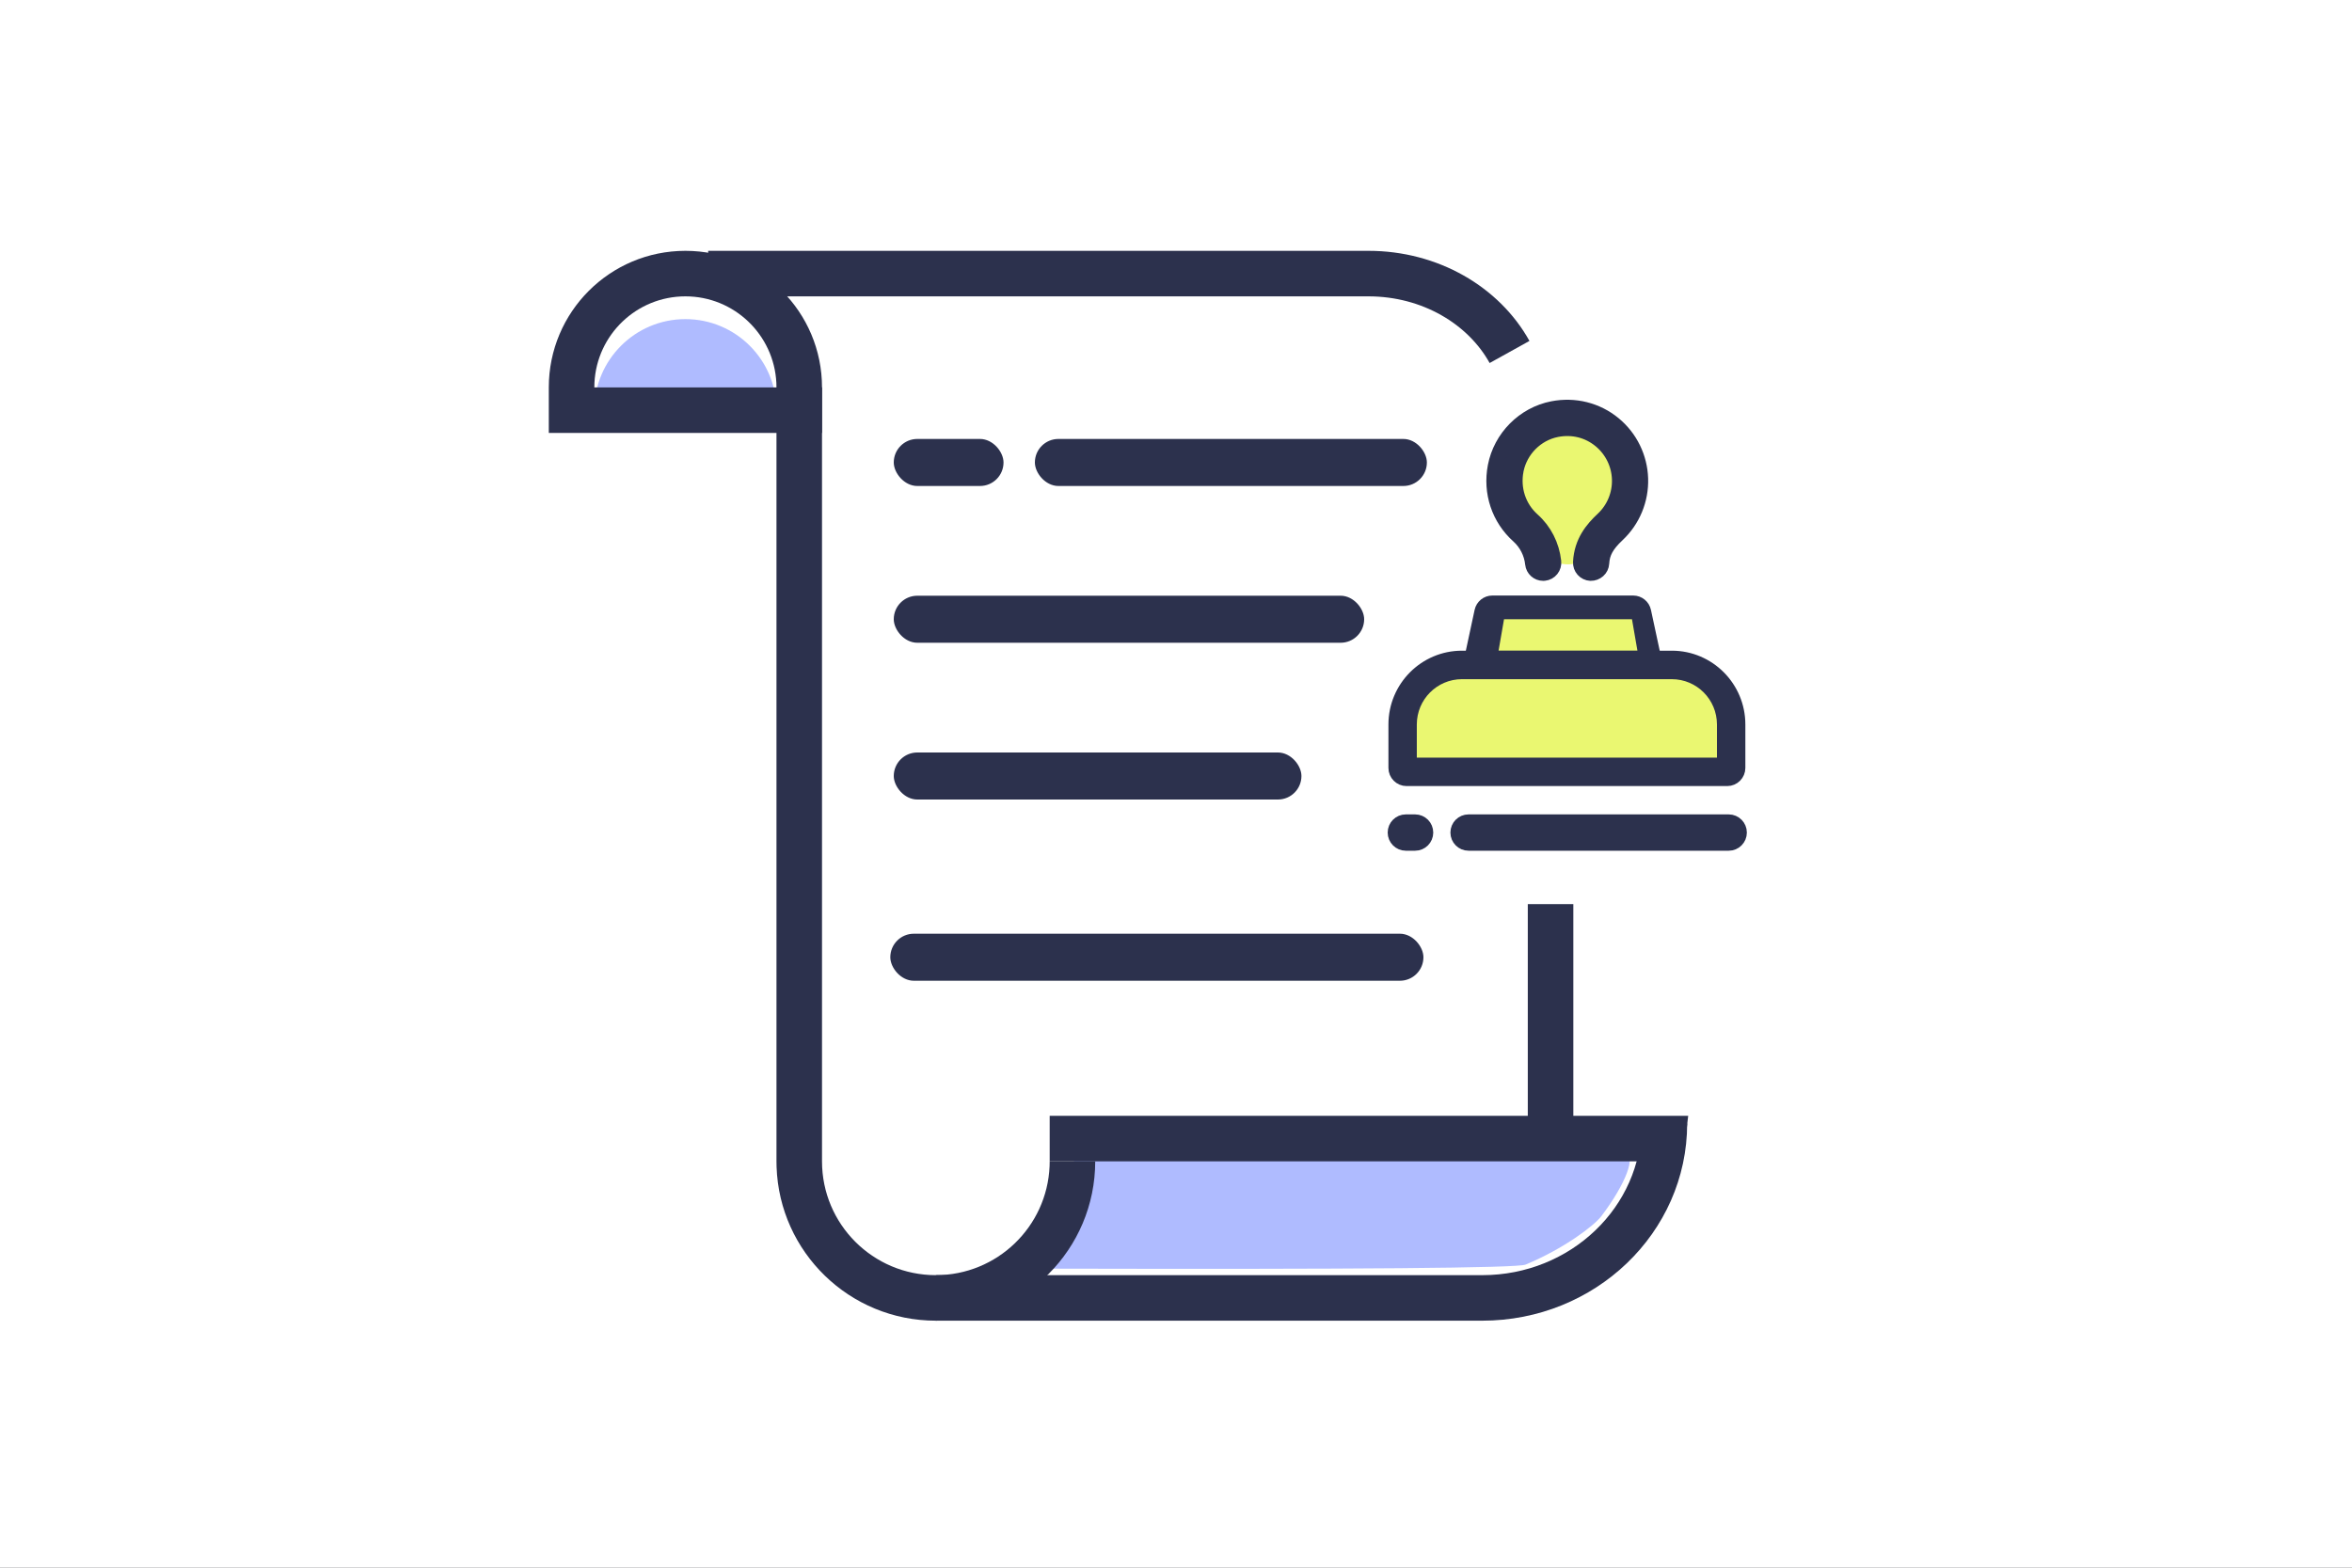 <?xml version="1.0" encoding="UTF-8"?>
<svg width="150px" height="100px" viewBox="0 0 150 100" version="1.1" xmlns="http://www.w3.org/2000/svg" xmlns:xlink="http://www.w3.org/1999/xlink">
    <title>编组 3</title>
    <defs>
        <path d="M0,4.006 C0,1.793 1.799,0 4.006,0 L255.994,0 C258.207,0 260,1.799 260,4.006 L260,255.994 C260,258.207 258.201,260 255.994,260 L4.006,260 C1.793,260 0,258.201 0,255.994 L0,4.006 Z" id="path-1"></path>
        <filter x="-2.3%" y="-1.9%" width="104.6%" height="104.6%" filterUnits="objectBoundingBox" id="filter-2">
            <feOffset dx="0" dy="1" in="SourceAlpha" result="shadowOffsetOuter1"></feOffset>
            <feGaussianBlur stdDeviation="1.5" in="shadowOffsetOuter1" result="shadowBlurOuter1"></feGaussianBlur>
            <feColorMatrix values="0 0 0 0 0.137   0 0 0 0 0.137   0 0 0 0 0.439  0 0 0 0.2 0" type="matrix" in="shadowBlurOuter1" result="shadowMatrixOuter1"></feColorMatrix>
            <feMorphology radius="0.5" operator="dilate" in="SourceAlpha" result="shadowSpreadOuter2"></feMorphology>
            <feOffset dx="0" dy="0" in="shadowSpreadOuter2" result="shadowOffsetOuter2"></feOffset>
            <feColorMatrix values="0 0 0 0 0.262   0 0 0 0 0.262   0 0 0 0 0.568  0 0 0 0.05 0" type="matrix" in="shadowOffsetOuter2" result="shadowMatrixOuter2"></feColorMatrix>
            <feMerge>
                <feMergeNode in="shadowMatrixOuter1"></feMergeNode>
                <feMergeNode in="shadowMatrixOuter2"></feMergeNode>
            </feMerge>
        </filter>
    </defs>
    <g id="设置-政策条款" stroke="none" stroke-width="1" fill="none" fill-rule="evenodd">
        <g id="设置" transform="translate(-514, -729)">
            <rect fill="#F7F8FD" x="0" y="0" width="1920" height="967"></rect>
            <g id="分组" transform="translate(458, 129)">
                <g id="设置/卡片/物流管理-copy-4备份-3" transform="translate(1, 560)">
                    <g id="Card">
                        <use fill="black" fill-opacity="1" filter="url(#filter-2)" xlink:href="#path-1"></use>
                        <use fill="#FFFFFF" fill-rule="evenodd" xlink:href="#path-1"></use>
                    </g>
                </g>
            </g>
            <g id="政策条款" transform="translate(514, 729)">
                <g id="编组-3" transform="translate(35, 16)">
                    <path d="M34.489,57.092 C37.603,57.092 63.085,56.164 66.621,56.628 C67.611,56.758 67.724,57.593 68.58,57.593 C69.436,57.593 68.675,59.542 67.128,61.575 C66.665,62.185 64.748,63.648 62.289,64.668 C61.763,64.886 51.649,64.972 31.944,64.925 C32.648,59.703 33.496,57.092 34.489,57.092 Z" id="矩形" fill="#AFBBFF"></path>
                    <path d="M14.52,10.164 C14.52,6.956 11.92,4.356 8.712,4.356 C5.504,4.356 2.904,6.956 2.904,10.164 C2.904,11.945 5.526,10.361 8.712,10.164 C11.263,10.006 14.52,11.59 14.52,10.164 Z" id="椭圆形" fill="#AFBBFF"></path>
                    <rect id="矩形备份-4" fill="#2C314D" x="22" y="12" width="7" height="3" rx="1.5"></rect>
                    <rect id="矩形备份-6" fill="#2C314D" x="31" y="12" width="25" height="3" rx="1.5"></rect>
                    <rect id="矩形备份-5" fill="#2C314D" x="22" y="22" width="30" height="3" rx="1.5"></rect>
                    <rect id="矩形备份-4" fill="#2C314D" x="22" y="32" width="26" height="3" rx="1.5"></rect>
                    <rect id="矩形备份-4" fill="#2C314D" x="21.78" y="43.56" width="34" height="3" rx="1.5"></rect>
                    <path d="M71.148,55.67 C71.148,61.813 65.947,66.792 59.532,66.792 L24.684,66.792" id="路径" stroke="#2C314D" stroke-width="2.904"></path>
                    <path d="M52.272,1.452 C56.215,1.452 59.627,3.488 61.272,6.452 M63.888,41.67 C63.888,44.781 63.888,49.448 63.888,55.67 M10.164,1.452 L52.272,1.452" id="形状结合" stroke="#2C314D" stroke-width="2.904"></path>
                    <g id="编组-6" transform="translate(48, 5)">
                        <ellipse id="椭圆形" fill="#EAF771" cx="17" cy="10.5" rx="3" ry="4.5"></ellipse>
                        <g id="印章" transform="translate(6, 5)" fill-rule="nonzero">
                            <path d="M14.949,17.251 L6.385,17.251 C5.591,17.25 4.948,16.604 4.946,15.807 C4.946,15.76 4.951,15.714 4.962,15.668 L5.533,13.007 C5.598,12.704 5.865,12.488 6.174,12.488 L15.16,12.488 C15.469,12.488 15.736,12.704 15.801,13.007 L16.373,15.668 C16.383,15.714 16.388,15.76 16.388,15.807 C16.387,16.604 15.743,17.25 14.949,17.251 Z M9.416,10.552 C9.082,10.551 8.802,10.299 8.766,9.966 C8.694,9.276 8.37,8.637 7.857,8.173 C6.615,7.064 6.064,5.412 6.381,3.755 C6.733,1.92 8.197,0.446 10.023,0.09 C11.418,-0.183 12.836,0.172 13.914,1.065 C14.951,1.921 15.569,3.185 15.611,4.531 C15.653,5.878 15.114,7.178 14.133,8.097 C13.447,8.739 13.166,9.254 13.129,9.93 C13.109,10.293 12.799,10.558 12.438,10.552 C12.265,10.542 12.102,10.464 11.986,10.334 C11.87,10.204 11.81,10.033 11.82,9.858 C11.89,8.563 12.577,7.755 13.24,7.134 C13.945,6.474 14.332,5.54 14.302,4.572 C14.272,3.605 13.827,2.697 13.083,2.082 C12.294,1.43 11.299,1.183 10.273,1.381 C8.967,1.638 7.921,2.691 7.669,4.004 C7.439,5.202 7.835,6.392 8.728,7.189 C9.478,7.858 9.955,8.793 10.068,9.821 C10.088,9.994 10.038,10.169 9.929,10.305 C9.821,10.441 9.662,10.529 9.49,10.547 C9.465,10.55 9.441,10.551 9.416,10.552 L9.416,10.552 Z" id="形状" stroke="#2C314D" fill="#2C314D"></path>
                            <path d="M4.656,27.766 C4.294,27.766 4.001,27.471 4.001,27.108 C4.001,26.744 4.294,26.449 4.656,26.449 L21.251,26.449 C21.613,26.449 21.907,26.744 21.907,27.108 C21.907,27.471 21.613,27.766 21.251,27.766 L4.656,27.766 Z" id="路径" stroke="#2C314D" fill="#2C314D"></path>
                            <path d="M0.656,27.766 C0.294,27.766 -5.55111512e-15,27.471 -5.55111512e-15,27.108 C-5.55111512e-15,26.744 0.294,26.449 0.656,26.449 L1.25,26.449 C1.612,26.449 1.906,26.744 1.906,27.108 C1.906,27.471 1.612,27.766 1.25,27.766 L0.656,27.766 Z" id="路径备份" stroke="#2C314D" fill="#2C314D"></path>
                            <path d="M21.156,23.642 L0.704,23.642 C0.342,23.642 0.048,23.348 0.048,22.984 L0.048,20.212 C0.048,17.893 1.927,16.006 4.236,16.006 L17.623,16.006 C19.933,16.006 21.811,17.893 21.811,20.212 L21.811,22.984 C21.811,23.347 21.518,23.642 21.156,23.642 L21.156,23.642 Z" id="形状" stroke="#2C314D" fill="#2C314D"></path>
                            <path d="M1.358,22.326 L20.5,22.326 L20.5,20.212 C20.498,18.617 19.211,17.325 17.623,17.323 L4.236,17.323 C2.647,17.325 1.36,18.617 1.358,20.212 L1.358,22.326 Z" id="路径" fill="#EAF771"></path>
                        </g>
                        <path d="M12,20.877 C12.02,20.95 12.075,21 12.137,21 L21.863,21 C21.925,21 21.98,20.95 22,20.877 L21.501,18 L12.499,18 L12,20.877 Z" id="路径" stroke="#2C314D" fill="#EAF771" fill-rule="nonzero"></path>
                    </g>
                    <path d="M8.712,0 C13.524,0 17.424,3.9 17.424,8.712 L17.424,11.616 L0,11.616 L0,8.712 C0,3.9 3.9,0 8.712,0 Z M8.712,2.904 C5.602,2.904 3.062,5.349 2.911,8.422 L2.904,8.712 L14.52,8.712 C14.52,5.602 12.075,3.062 9.002,2.911 L8.712,2.904 Z" id="形状结合" fill="#2C314D" fill-rule="nonzero"></path>
                    <path d="M17.424,8.712 L17.424,58.08 C17.424,62.09 20.674,65.34 24.684,65.34 C28.588,65.34 31.772,62.258 31.937,58.395 L31.944,58.08 L34.848,58.08 C34.848,63.693 30.297,68.244 24.684,68.244 C19.188,68.244 14.71,63.881 14.526,58.429 L14.52,58.08 L14.52,8.712 L17.424,8.712 Z" id="路径" fill="#2C314D" fill-rule="nonzero"></path>
                    <polygon id="直线备份" fill="#2C314D" fill-rule="nonzero" points="72.665 55.176 72.327 58.08 31.944 58.08 31.944 55.176"></polygon>
                </g>
            </g>
        </g>
    </g>
</svg>